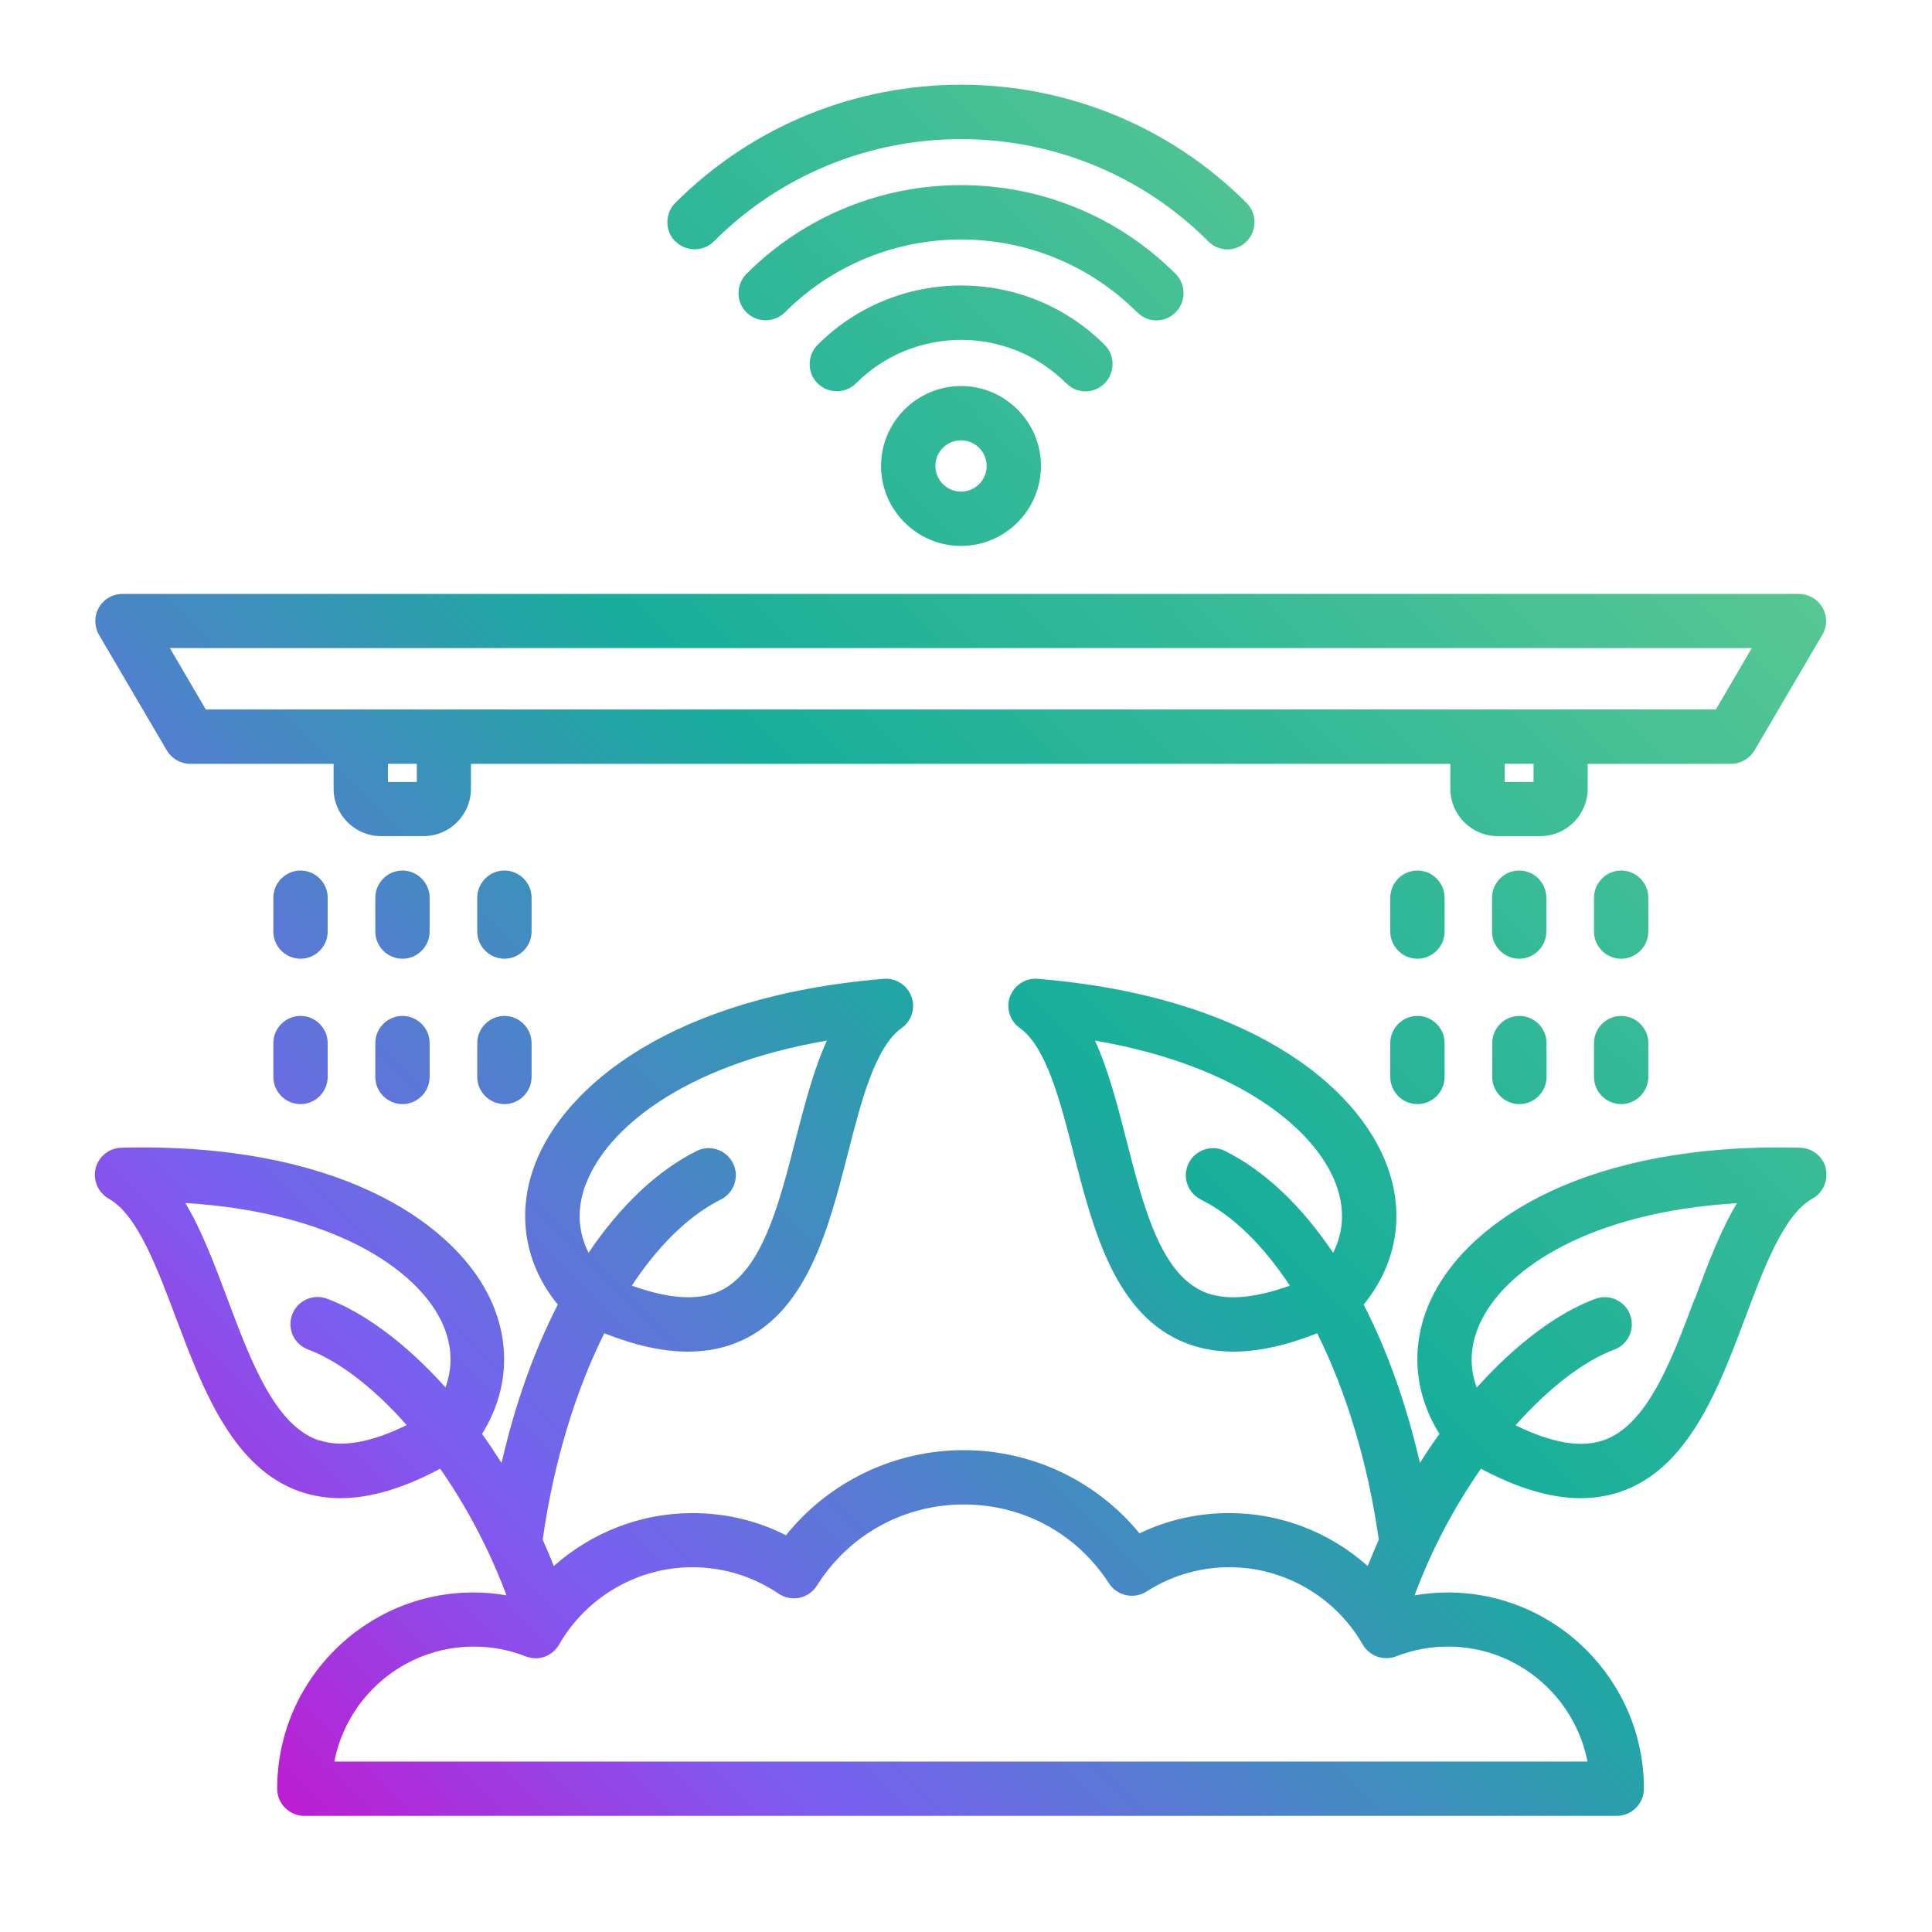 <?xml version="1.0" encoding="UTF-8"?>
<svg id="Layer_1" data-name="Layer 1" xmlns="http://www.w3.org/2000/svg" xmlns:xlink="http://www.w3.org/1999/xlink" viewBox="0 0 101 101">
  <defs>
    <style>
      .cls-1 {
        fill: url(#New_Gradient_Swatch);
      }
    </style>
    <linearGradient id="New_Gradient_Swatch" data-name="New Gradient Swatch" x1="14.43" y1="7.25" x2="86.03" y2="78.85" gradientTransform="translate(0 101.28) scale(1 -1)" gradientUnits="userSpaceOnUse">
      <stop offset="0" stop-color="#bd1dd2"/>
      <stop offset=".2" stop-color="#7a5ff1"/>
      <stop offset=".56" stop-color="#17ae9b"/>
      <stop offset="1" stop-color="#57c793"/>
    </linearGradient>
  </defs>
  <path class="cls-1" d="m95.45,61.08c-.15-.62-.7-1.06-1.34-1.08-11.13-.29-17.2,3.78-19.18,7.68-1.22,2.41-1.09,5.02.32,7.28-.35.49-.69.99-1.02,1.52-.7-3.05-1.7-5.86-2.94-8.28,1.73-2.12,2.18-4.75,1.2-7.32-1.54-4.09-7.15-8.8-18.24-9.71-.64-.05-1.23.33-1.45.93-.22.6-.01,1.27.51,1.64,1.39.99,2.12,3.83,2.82,6.58.98,3.82,2.09,8.16,5.51,9.74.86.4,1.8.6,2.84.6,1.31,0,2.76-.32,4.38-.96,1.51,3.03,2.65,6.76,3.22,10.79-.2.45-.39.91-.58,1.38-1.97-1.76-4.53-2.77-7.24-2.77-1.64,0-3.24.36-4.69,1.06-2.25-2.74-5.6-4.35-9.2-4.35s-7.03,1.64-9.28,4.45c-1.51-.77-3.18-1.16-4.9-1.16-2.7,0-5.27,1.02-7.24,2.77-.18-.47-.38-.93-.58-1.38.57-4.03,1.71-7.76,3.22-10.79,1.62.64,3.07.96,4.38.96,1.04,0,1.98-.2,2.84-.6,3.42-1.59,4.53-5.92,5.51-9.74.7-2.75,1.43-5.59,2.82-6.58.52-.37.73-1.04.51-1.64-.22-.6-.81-.98-1.45-.93-11.09.92-16.69,5.62-18.24,9.71-.97,2.57-.53,5.21,1.2,7.32-1.24,2.42-2.24,5.22-2.94,8.28-.33-.52-.67-1.03-1.02-1.52,1.41-2.26,1.54-4.87.32-7.28-1.98-3.9-8.06-7.97-19.18-7.68-.64.02-1.19.46-1.34,1.08s.13,1.27.68,1.58c1.49.83,2.52,3.58,3.52,6.24,1.39,3.69,2.96,7.88,6.53,9.09.66.22,1.35.33,2.07.33,1.56,0,3.28-.51,5.21-1.54,1.32,1.89,2.53,4.12,3.47,6.62-.57-.1-1.15-.15-1.73-.15-5.66,0-10.26,4.6-10.26,10.26,0,.78.64,1.42,1.42,1.42h68.61c.78,0,1.42-.64,1.42-1.42,0-5.66-4.6-10.26-10.26-10.26-.58,0-1.16.05-1.73.15.93-2.5,2.15-4.73,3.47-6.62,1.93,1.03,3.65,1.54,5.21,1.54.73,0,1.41-.11,2.07-.33,3.57-1.21,5.14-5.39,6.53-9.09,1-2.66,2.03-5.41,3.52-6.24.56-.31.84-.96.69-1.58h0Zm-32.61,6.41c-2.2-1.02-3.09-4.5-3.95-7.87-.48-1.88-.95-3.7-1.65-5.22,7.64,1.31,11.55,4.72,12.59,7.48.48,1.27.43,2.5-.14,3.61-1.64-2.44-3.56-4.28-5.65-5.32-.7-.35-1.55-.06-1.9.64s-.06,1.55.64,1.9c1.69.84,3.27,2.41,4.65,4.5-1.94.7-3.48.8-4.6.28h0Zm-32.2-5.61c1.04-2.77,4.95-6.17,12.59-7.48-.7,1.52-1.16,3.34-1.65,5.22-.86,3.37-1.76,6.85-3.95,7.87-1.12.52-2.66.42-4.6-.28,1.38-2.09,2.97-3.66,4.65-4.5.7-.35.99-1.2.64-1.9s-1.2-.99-1.9-.64c-2.08,1.04-4,2.88-5.65,5.32-.57-1.11-.62-2.34-.14-3.61h0Zm-13.97,13.42c-2.29-.77-3.56-4.14-4.78-7.4-.68-1.81-1.34-3.57-2.2-5.01,7.74.48,11.99,3.44,13.33,6.07.61,1.2.69,2.41.27,3.57-2.09-2.33-4.3-3.94-6.2-4.64-.74-.27-1.55.11-1.82.84-.27.74.11,1.55.84,1.82,1.54.57,3.38,1.94,5.15,3.95-1.87.92-3.4,1.19-4.58.79Zm66.32,16.79H17.48c.66-3.42,3.68-6.01,7.29-6.01.94,0,1.85.17,2.71.51.66.26,1.4,0,1.75-.62,1.43-2.49,4.1-4.04,6.97-4.04,1.61,0,3.17.48,4.5,1.38.32.22.71.29,1.09.22.38-.08.71-.31.91-.63,1.67-2.66,4.54-4.25,7.68-4.25s5.92,1.54,7.6,4.13c.43.65,1.3.84,1.96.42,1.29-.83,2.79-1.27,4.33-1.27,2.87,0,5.54,1.55,6.97,4.04.35.61,1.09.87,1.75.62.86-.34,1.78-.51,2.71-.51,3.61,0,6.62,2.59,7.29,6.01h0Zm5.6-24.19c-1.22,3.26-2.49,6.62-4.78,7.4-1.18.4-2.71.13-4.58-.79,1.78-2,3.61-3.38,5.15-3.95.74-.27,1.11-1.09.84-1.82-.27-.74-1.09-1.11-1.82-.84-1.91.7-4.11,2.31-6.2,4.64-.43-1.16-.34-2.37.27-3.57,1.34-2.64,5.59-5.6,13.33-6.07-.86,1.44-1.52,3.19-2.2,5.01h0ZM8.72,39.23c.26.43.72.7,1.22.7h7.5v1.3c0,1.37,1.11,2.48,2.48,2.48h2.22c1.37,0,2.48-1.11,2.48-2.48v-1.3h51.2v1.3c0,1.37,1.11,2.48,2.48,2.48h2.22c1.37,0,2.48-1.11,2.48-2.48v-1.3h7.5c.5,0,.97-.27,1.22-.7l3.55-6.05c.26-.44.26-.98,0-1.42-.25-.44-.72-.71-1.23-.71H6.4c-.51,0-.98.27-1.23.71-.25.44-.25.98,0,1.42l3.55,6.05Zm13.07,1.65h-1.51v-.95h1.51v.95Zm58.38,0h-1.51v-.95h1.51v.95Zm11.41-7l-1.88,3.21H10.76l-1.88-3.21h82.71Zm-74.45,14.82c0,.78-.64,1.42-1.42,1.42s-1.42-.64-1.42-1.42v-1.77c0-.78.64-1.42,1.42-1.42s1.42.64,1.42,1.42v1.77Zm5.33,5.83v1.77c0,.78-.64,1.42-1.42,1.42s-1.42-.64-1.42-1.42v-1.77c0-.78.64-1.42,1.42-1.42s1.42.64,1.42,1.42Zm-5.33,0v1.77c0,.78-.64,1.42-1.42,1.42s-1.42-.64-1.42-1.42v-1.77c0-.78.64-1.42,1.42-1.42s1.42.64,1.42,1.42Zm5.33-5.83c0,.78-.64,1.42-1.42,1.42s-1.42-.64-1.42-1.42v-1.77c0-.78.64-1.42,1.42-1.42s1.42.64,1.42,1.42v1.77Zm5.33,5.83v1.77c0,.78-.64,1.42-1.42,1.42s-1.42-.64-1.42-1.42v-1.77c0-.78.64-1.42,1.42-1.42s1.42.64,1.42,1.42Zm0-5.83c0,.78-.64,1.42-1.42,1.42s-1.42-.64-1.42-1.42v-1.77c0-.78.64-1.42,1.42-1.42s1.42.64,1.42,1.42v1.77Zm47.73,0c0,.78-.64,1.42-1.42,1.42s-1.42-.64-1.42-1.42v-1.77c0-.78.64-1.42,1.42-1.42s1.42.64,1.42,1.42v1.77Zm5.33,5.83v1.77c0,.78-.64,1.42-1.42,1.42s-1.42-.64-1.42-1.42v-1.77c0-.78.64-1.42,1.42-1.42s1.42.64,1.42,1.42Zm-5.33,0v1.77c0,.78-.64,1.42-1.42,1.42s-1.42-.64-1.42-1.42v-1.77c0-.78.64-1.42,1.42-1.42s1.42.64,1.42,1.42Zm10.65,0v1.77c0,.78-.64,1.42-1.42,1.42s-1.42-.64-1.42-1.42v-1.77c0-.78.64-1.42,1.42-1.42s1.42.64,1.42,1.42Zm-5.33-5.83c0,.78-.64,1.42-1.42,1.42s-1.42-.64-1.42-1.42v-1.77c0-.78.64-1.42,1.42-1.42s1.42.64,1.42,1.42v1.77Zm5.33,0c0,.78-.64,1.42-1.42,1.42s-1.42-.64-1.42-1.42v-1.77c0-.78.64-1.42,1.42-1.42s1.42.64,1.42,1.42v1.77ZM35.3,12.62c-.55-.55-.55-1.45,0-2.01,8.24-8.24,21.63-8.24,29.87,0,.55.55.55,1.45,0,2.01-.28.28-.64.42-1,.42s-.73-.14-1-.42c-7.13-7.13-18.73-7.13-25.85,0-.55.55-1.45.55-2.01,0h0Zm24.15,3.71c-5.08-5.08-13.34-5.08-18.42,0-.55.55-1.45.55-2.01,0-.55-.55-.55-1.45,0-2.01,6.19-6.19,16.25-6.19,22.44,0,.55.55.55,1.45,0,2.01-.28.28-.64.42-1,.42s-.73-.14-1-.42Zm-3.71,3.71c-3.03-3.03-7.96-3.03-10.99,0-.55.55-1.45.55-2.01,0-.55-.55-.55-1.45,0-2.01,4.14-4.14,10.87-4.14,15.01,0,.55.55.55,1.45,0,2.01-.28.28-.64.42-1,.42s-.73-.14-1-.42Zm-9.68,4.32c0,2.3,1.88,4.18,4.18,4.18s4.18-1.88,4.18-4.18-1.88-4.18-4.18-4.18-4.18,1.88-4.18,4.18Zm5.52,0c0,.74-.6,1.34-1.34,1.34s-1.34-.6-1.34-1.34.6-1.34,1.34-1.34,1.34.6,1.34,1.34Z"/>
</svg>